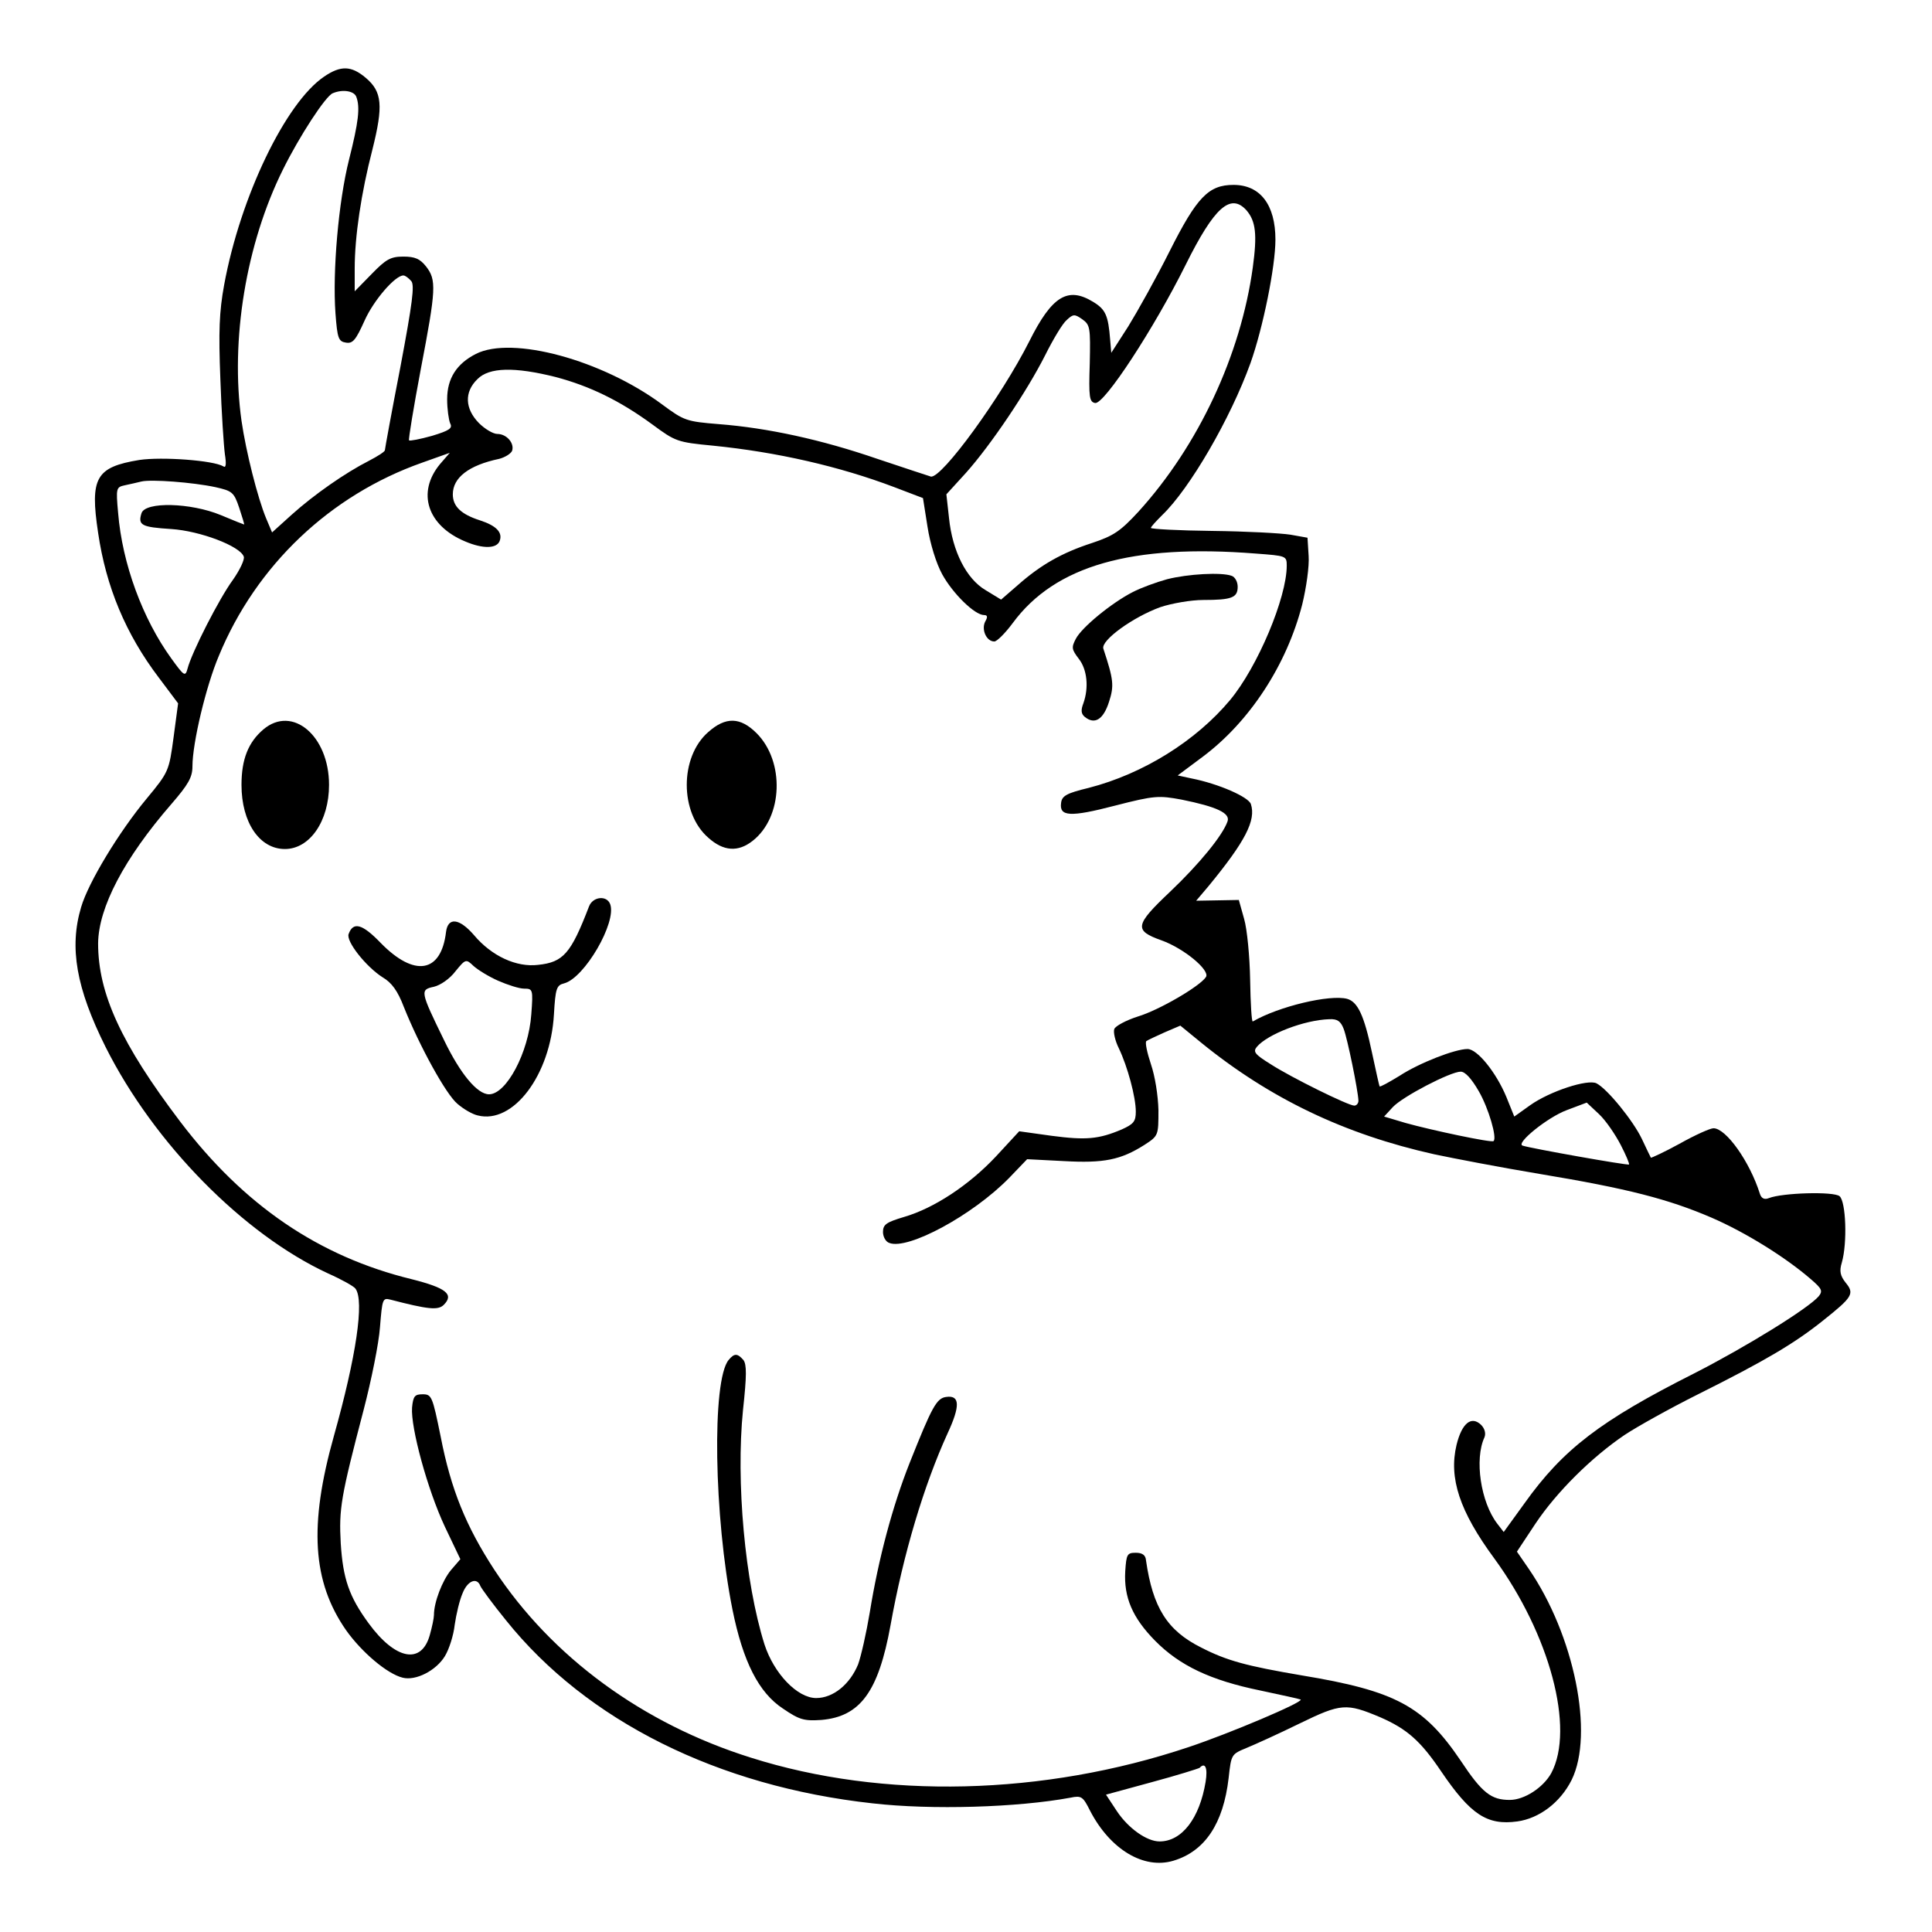 <?xml version="1.0" standalone="no"?>
<!DOCTYPE svg PUBLIC "-//W3C//DTD SVG 20010904//EN"
 "http://www.w3.org/TR/2001/REC-SVG-20010904/DTD/svg10.dtd">
<svg version="1.0" xmlns="http://www.w3.org/2000/svg"
 width="512pt" height="512pt" viewBox="0 0 512 512"
 preserveAspectRatio="xMidYMid meet">
<g transform="translate(0,512) scale(0.1,-0.1)"
fill="#000000" stroke="none">
<path d="M859 4917 c-102 -69 -222 -318 -265 -552 -13 -71 -15 -123 -10 -250
3 -88 9 -177 12 -199 4 -25 3 -37 -4 -32 -26 16 -163 26 -223 17 -115 -19
-131 -47 -109 -193 21 -143 73 -268 161 -384 l51 -68 -12 -90 c-12 -89 -13
-92 -71 -162 -74 -89 -155 -223 -174 -288 -32 -107 -13 -215 65 -371 128 -255
365 -496 590 -600 36 -16 68 -34 72 -40 24 -32 2 -180 -57 -390 -67 -238 -57
-387 32 -515 41 -58 109 -116 150 -126 35 -9 89 19 112 57 11 18 23 55 26 83
4 28 13 66 21 84 13 33 38 43 47 19 3 -7 33 -48 68 -91 214 -267 562 -440 971
-485 157 -18 385 -11 525 15 29 6 33 3 52 -35 53 -102 142 -156 221 -132 83
25 132 98 146 219 7 63 7 63 48 80 22 9 86 38 141 65 109 53 123 54 213 16 71
-31 107 -63 161 -143 78 -115 122 -144 202 -133 58 8 114 50 144 110 60 122 7
384 -114 560 l-31 45 49 74 c56 84 149 176 236 235 33 22 121 71 195 108 178
89 256 135 332 196 78 62 83 71 59 100 -14 18 -17 30 -10 53 15 52 11 162 -6
176 -16 13 -151 9 -187 -5 -12 -5 -20 -1 -24 11 -27 86 -90 174 -123 174 -9 0
-49 -18 -90 -41 -40 -22 -75 -38 -76 -37 -1 2 -12 24 -24 50 -23 48 -91 132
-120 147 -23 12 -124 -21 -176 -58 l-42 -30 -21 52 c-27 65 -77 127 -103 127
-33 0 -128 -37 -180 -71 -28 -17 -51 -30 -53 -28 -1 2 -10 42 -20 89 -21 100
-38 135 -66 143 -46 12 -181 -20 -250 -60 -3 -2 -6 48 -7 110 -1 61 -8 135
-16 162 l-14 50 -56 -1 -57 -1 33 39 c97 118 126 174 112 217 -6 19 -86 54
-157 68 l-37 8 67 50 c124 93 222 243 263 403 11 45 19 102 17 129 l-3 48 -45
8 c-25 4 -118 9 -207 10 -90 1 -163 5 -163 8 0 3 14 18 30 34 73 70 181 256
234 403 33 93 66 255 66 327 0 92 -40 145 -111 145 -66 0 -97 -32 -169 -175
-36 -72 -86 -161 -110 -200 l-45 -70 -3 35 c-5 64 -12 80 -45 100 -67 41 -109
16 -169 -104 -74 -147 -232 -364 -261 -359 -7 2 -70 23 -142 47 -148 51 -291
82 -420 92 -86 7 -92 9 -150 52 -159 118 -398 183 -494 134 -51 -26 -76 -65
-76 -120 0 -26 4 -54 8 -64 7 -13 -2 -19 -48 -33 -32 -9 -59 -14 -61 -12 -2 2
12 87 31 188 41 214 42 237 14 273 -16 20 -29 26 -60 26 -34 0 -46 -7 -84 -46
l-45 -46 0 60 c0 85 17 200 47 316 29 116 26 153 -18 190 -38 32 -66 33 -110
3z m85 -53 c11 -28 6 -68 -19 -167 -28 -111 -44 -296 -36 -407 5 -67 8 -75 28
-78 18 -3 26 7 49 58 24 54 81 120 103 120 5 0 14 -7 21 -15 9 -11 3 -58 -29
-228 -23 -118 -41 -217 -41 -220 0 -4 -19 -16 -42 -28 -63 -32 -146 -90 -205
-143 l-52 -47 -16 38 c-22 53 -53 175 -65 258 -30 214 12 469 110 666 43 87
113 195 132 202 26 11 56 6 62 -9z m2359 -301 c25 -29 29 -64 17 -152 -32
-232 -144 -472 -303 -647 -48 -52 -66 -64 -123 -83 -80 -26 -136 -58 -196
-111 l-45 -39 -41 25 c-51 30 -88 103 -97 191 l-7 63 52 57 c66 74 161 215
210 312 21 42 46 84 57 93 17 16 21 16 41 2 21 -15 22 -22 20 -117 -3 -90 -1
-102 14 -105 24 -5 157 199 240 366 76 153 119 191 161 145z m-1831 -442 c91
-24 171 -63 257 -126 61 -45 66 -47 160 -56 170 -17 336 -55 481 -110 l76 -29
12 -76 c7 -45 23 -97 39 -126 28 -51 86 -108 111 -108 9 0 10 -5 3 -17 -11
-21 3 -53 24 -53 7 0 29 22 49 49 112 152 315 210 644 184 80 -6 82 -6 82 -32
0 -85 -77 -268 -150 -356 -91 -109 -231 -196 -375 -233 -58 -14 -71 -21 -73
-40 -5 -36 24 -38 143 -7 105 27 116 27 176 16 94 -19 130 -36 122 -58 -13
-37 -74 -112 -153 -187 -93 -88 -95 -102 -22 -128 59 -21 129 -79 118 -97 -15
-24 -124 -88 -181 -105 -31 -10 -59 -25 -62 -33 -3 -8 2 -31 12 -51 23 -48 45
-129 45 -168 0 -26 -6 -33 -37 -47 -61 -26 -95 -29 -186 -17 l-86 12 -61 -66
c-72 -77 -165 -138 -244 -161 -47 -14 -56 -20 -56 -40 0 -12 7 -26 17 -29 49
-19 220 73 317 172 l48 50 97 -5 c106 -6 151 3 214 43 37 24 37 25 37 92 -1
39 -9 90 -20 122 -10 30 -16 58 -12 61 4 3 26 13 48 23 l42 18 55 -45 c182
-148 380 -243 618 -296 52 -11 177 -35 279 -52 235 -39 342 -67 456 -116 90
-39 196 -105 263 -163 29 -25 32 -31 21 -45 -27 -32 -192 -134 -331 -205 -248
-125 -347 -201 -449 -344 l-55 -76 -17 22 c-44 57 -61 171 -34 229 4 10 1 23
-9 33 -26 25 -51 4 -65 -53 -21 -88 8 -176 100 -301 147 -201 214 -451 151
-569 -21 -38 -71 -71 -110 -71 -49 0 -73 18 -130 104 -98 145 -173 185 -421
226 -147 25 -199 39 -267 74 -90 45 -128 106 -146 231 -1 14 -10 20 -27 20
-23 0 -25 -4 -28 -49 -4 -69 19 -123 79 -184 65 -66 147 -105 279 -132 57 -12
106 -23 107 -24 7 -7 -189 -90 -297 -126 -385 -129 -810 -139 -1160 -28 -287
90 -528 267 -680 498 -75 115 -115 213 -142 352 -22 108 -24 113 -48 113 -21
0 -25 -5 -28 -35 -4 -53 41 -218 87 -316 l41 -86 -25 -29 c-23 -28 -45 -85
-45 -119 0 -8 -5 -32 -11 -53 -22 -79 -91 -66 -162 31 -52 71 -68 118 -74 212
-5 92 0 122 61 355 20 77 40 175 43 218 6 74 7 78 27 73 100 -26 127 -29 142
-14 28 28 6 45 -85 68 -246 60 -445 196 -613 417 -157 207 -218 340 -218 473
1 95 69 225 194 369 45 52 56 71 56 100 0 62 36 213 70 293 99 240 295 426
539 512 l73 26 -26 -30 c-62 -75 -34 -163 67 -205 47 -20 83 -19 91 1 9 23 -9
41 -52 55 -50 16 -72 37 -72 69 0 44 42 77 123 94 15 4 30 13 34 21 7 20 -14
45 -39 45 -11 0 -33 13 -49 29 -37 38 -39 82 -4 116 31 32 99 33 207 6z m-901
-292 c44 -10 49 -13 63 -55 8 -24 14 -44 13 -44 -1 0 -29 11 -62 25 -80 33
-200 36 -210 5 -10 -32 0 -37 79 -42 76 -5 182 -45 192 -73 3 -7 -10 -35 -29
-62 -36 -49 -109 -192 -120 -235 -6 -22 -9 -20 -43 27 -76 105 -130 251 -141
386 -6 66 -5 68 18 73 13 3 33 7 44 10 26 6 135 -2 196 -15z m2990 -1436 c10
-26 38 -163 39 -190 0 -7 -5 -13 -11 -13 -16 0 -168 75 -222 110 -42 26 -47
33 -36 46 28 33 125 71 192 73 21 1 30 -5 38 -26z m358 -165 c26 -45 49 -124
39 -132 -5 -5 -165 29 -233 48 l-57 17 23 25 c26 28 153 94 180 94 12 0 29
-19 48 -52z m376 -142 c14 -27 24 -51 22 -52 -3 -3 -262 43 -282 50 -19 6 66
75 117 94 l53 20 33 -31 c18 -17 43 -54 57 -81z m-1100 -1688 c-16 -97 -63
-158 -122 -158 -34 0 -83 35 -113 80 l-29 44 121 33 c67 18 124 36 127 38 15
16 22 0 16 -37z"/>
<path d="M3093 3585 c-29 -8 -70 -23 -91 -34 -55 -28 -135 -93 -151 -124 -12
-23 -11 -28 8 -53 22 -28 27 -76 12 -118 -7 -18 -6 -28 4 -36 26 -21 49 -7 64
40 14 43 12 59 -15 141 -7 22 79 84 151 110 30 10 81 19 114 19 75 0 91 6 91
35 0 13 -7 26 -16 29 -27 10 -116 5 -171 -9z"/>
<path d="M698 3187 c-40 -34 -58 -79 -58 -147 0 -100 48 -170 115 -170 66 0
117 74 117 170 0 130 -97 212 -174 147z"/>
<path d="M1877 3180 c-76 -66 -76 -214 0 -280 40 -36 79 -39 118 -8 80 63 85
210 10 285 -43 43 -82 44 -128 3z"/>
<path d="M1561 2718 c-48 -125 -68 -148 -135 -155 -57 -7 -123 23 -170 79 -39
45 -69 48 -74 8 -13 -109 -84 -120 -173 -29 -49 51 -73 57 -85 24 -8 -19 46
-87 90 -115 24 -14 40 -36 56 -78 42 -105 112 -232 142 -257 16 -14 40 -28 54
-31 94 -24 193 107 202 268 4 69 7 77 27 82 54 14 140 162 122 210 -9 24 -46
20 -56 -6z m-241 -197 c25 -11 56 -21 69 -21 23 0 24 -2 19 -68 -7 -101 -66
-212 -112 -212 -31 0 -76 54 -119 143 -64 131 -64 134 -27 142 17 4 42 21 57
41 27 33 28 33 48 14 11 -10 40 -28 65 -39z"/>
<path d="M1931 1516 c-45 -54 -39 -416 10 -661 28 -139 70 -221 134 -263 44
-30 56 -33 102 -30 103 9 151 75 183 251 34 190 89 372 151 508 34 73 33 102
-3 97 -26 -3 -38 -26 -97 -174 -46 -116 -83 -255 -106 -397 -9 -54 -23 -116
-31 -138 -22 -53 -66 -89 -111 -89 -50 0 -112 65 -137 142 -52 165 -76 432
-57 621 10 92 10 121 1 133 -16 18 -24 18 -39 0z"/>
</g>
</svg>
